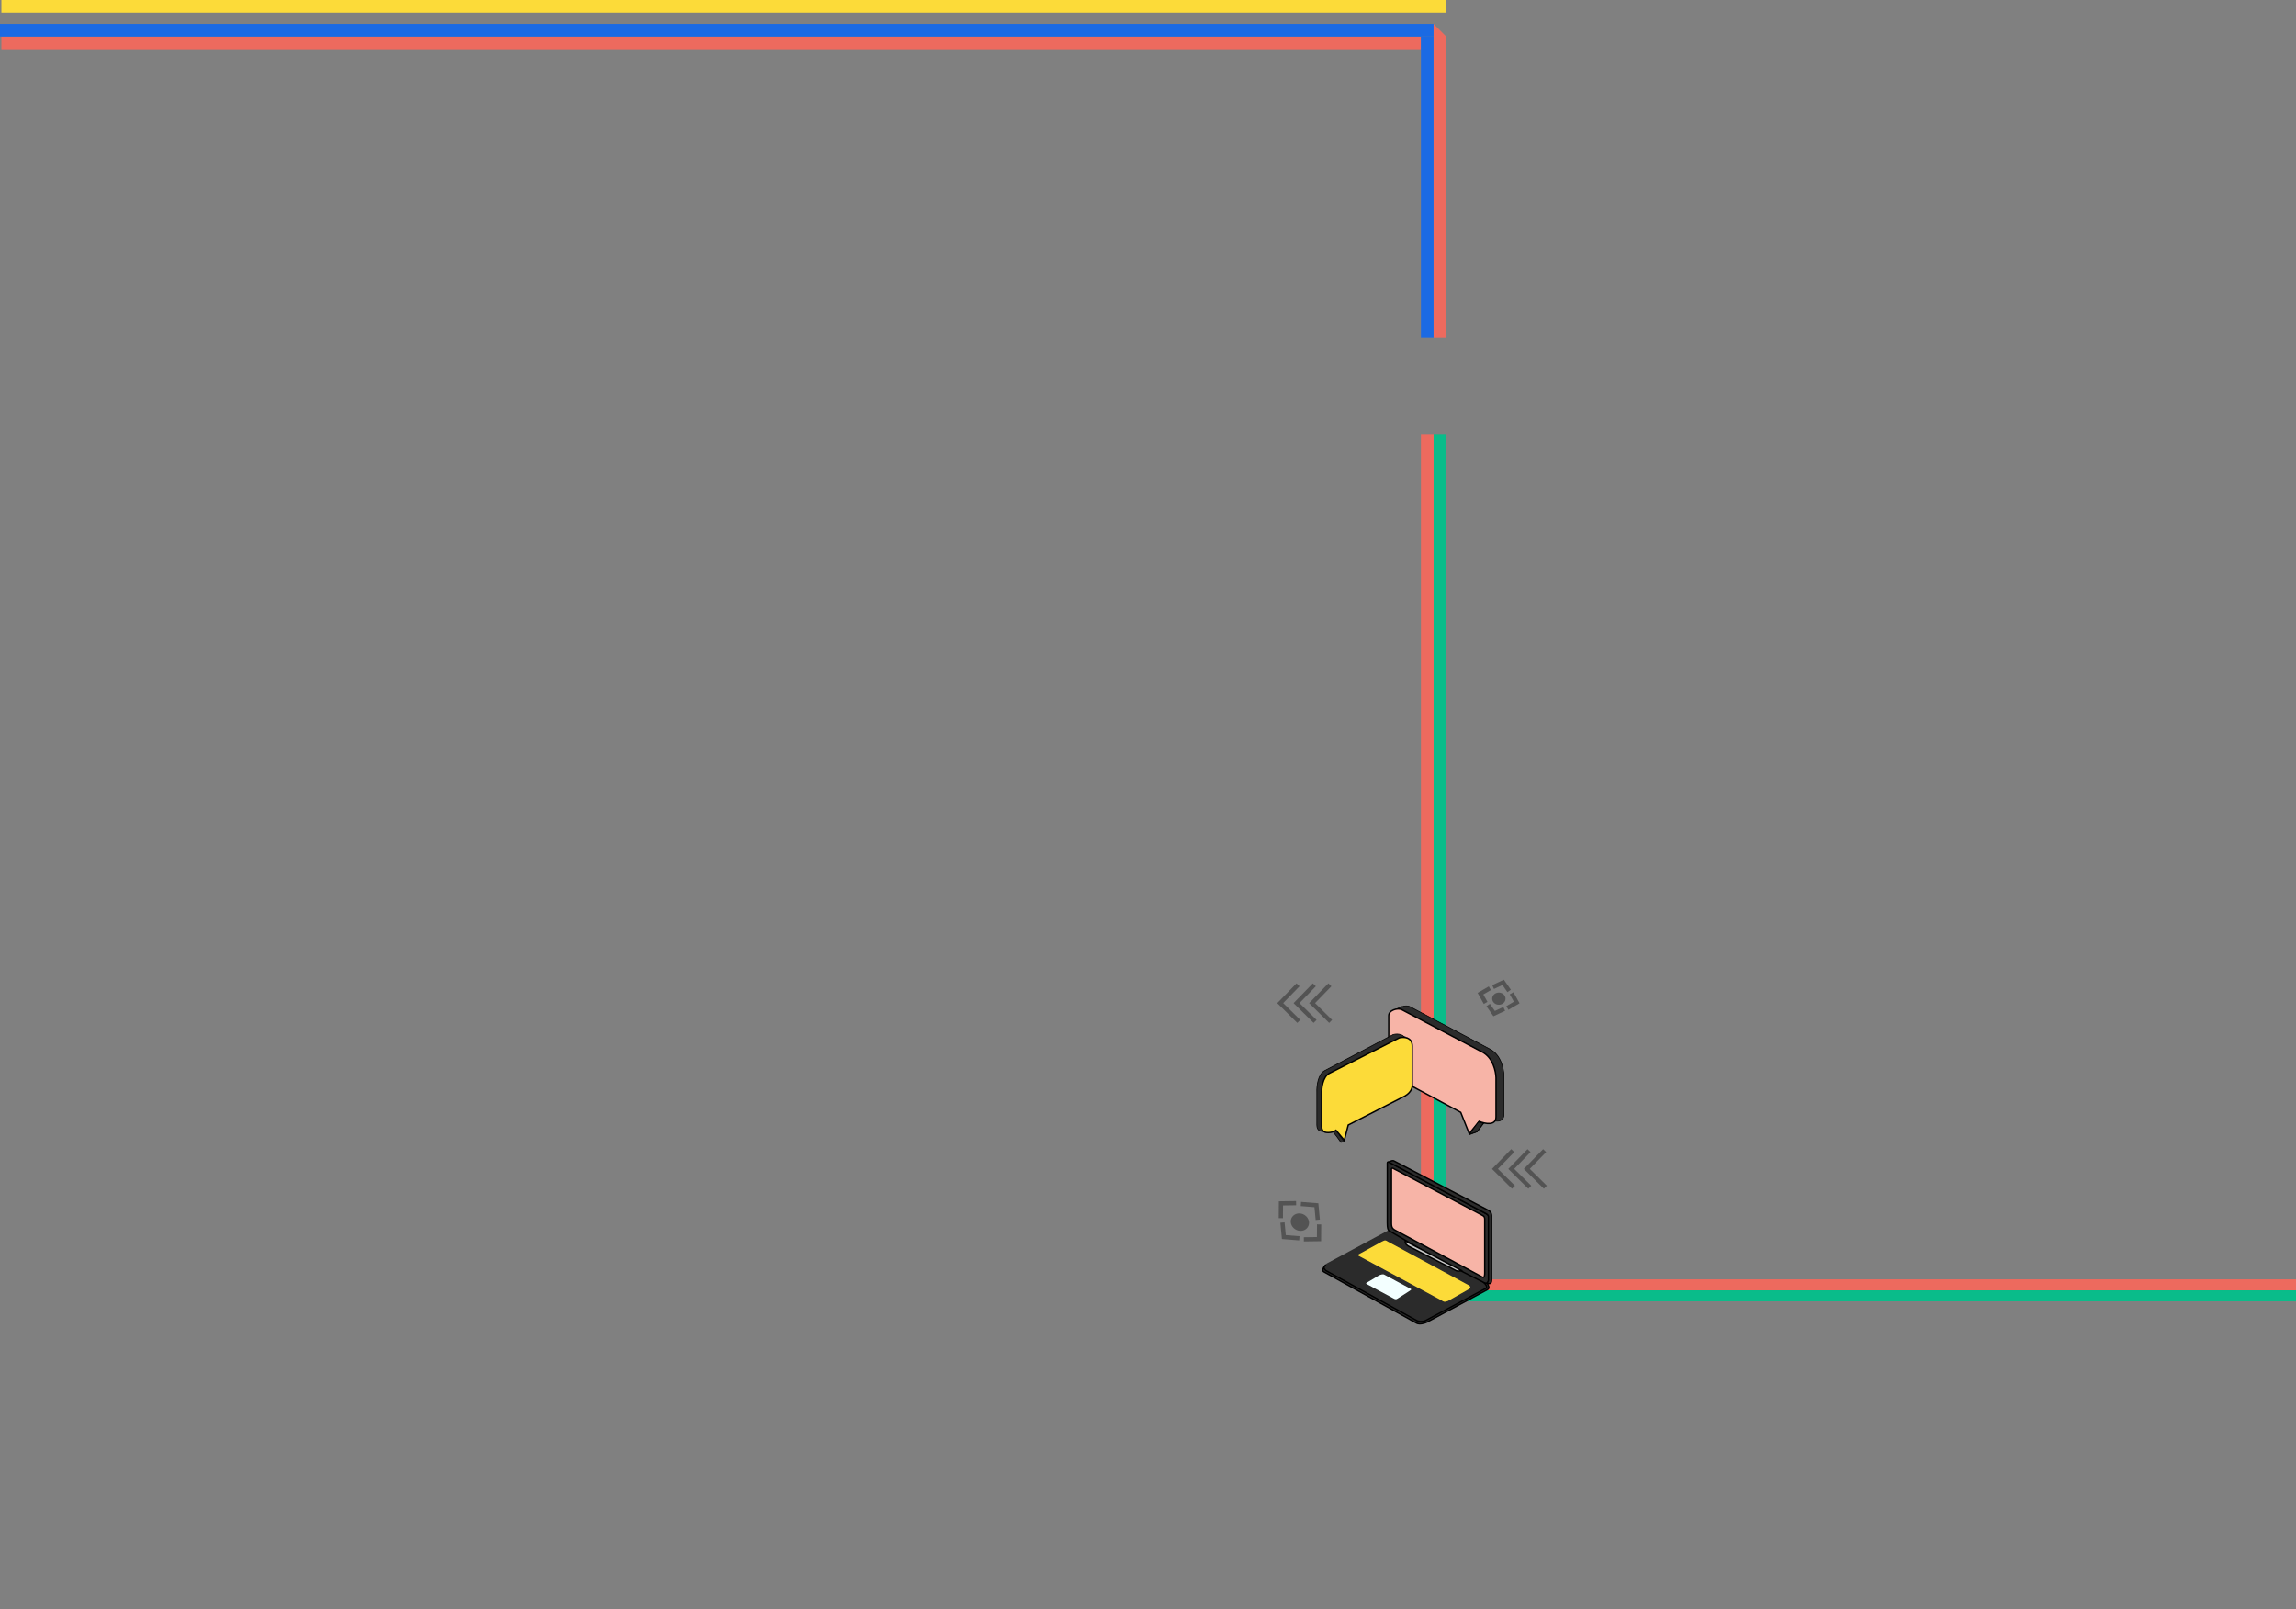 <svg width="1632" height="1144" viewBox="0 0 1632 1144" fill="none" xmlns="http://www.w3.org/2000/svg">
<rect x="0" y="0" width="1632" height="1144" fill="#808080" stroke="none"/>
<rect x="1019" y="914.789" width="605.789" height="9" transform="rotate(-90 1019 914.789)" fill="#09BC8A"/>
<rect x="1010" y="917.188" width="608.188" height="9" transform="rotate(-90 1010 917.188)" fill="#ED6A5E"/>
<path d="M1632 917.188L1019 917.188V909.376L1632 909.376V917.188Z" fill="#ED6A5E"/>
<path d="M1632 925L1010 925V917.188L1632 917.188V925Z" fill="#09BC8A"/>
<path d="M1061.3 701.602L1068.45 698.266L1072.7 704.346" stroke="#2B2B2B" stroke-opacity="0.52" stroke-width="3"/>
<path d="M1069.2 717.137L1062.04 720.473L1057.8 714.394" stroke="#2B2B2B" stroke-opacity="0.52" stroke-width="3"/>
<path d="M1074.44 706.042L1078.09 712.59L1071.44 716.473" stroke="#2B2B2B" stroke-opacity="0.52" stroke-width="3"/>
<path d="M1055.98 712.863L1052.33 706.316L1058.98 702.432" stroke="#2B2B2B" stroke-opacity="0.52" stroke-width="3"/>
<ellipse rx="4.709" ry="4.365" transform="matrix(0.968 0.251 -0.295 0.955 1065.39 709.861)" fill="#2B2B2B" fill-opacity="0.52"/>
<path d="M924.677 855.816L935.7 856.688L936.679 867.025" stroke="#2B2B2B" stroke-opacity="0.52" stroke-width="3"/>
<path d="M923.586 880.197L912.563 879.325L911.584 868.987" stroke="#2B2B2B" stroke-opacity="0.52" stroke-width="3"/>
<path d="M937.634 870.296L937.561 880.79L926.783 880.938" stroke="#2B2B2B" stroke-opacity="0.52" stroke-width="3"/>
<path d="M910.429 865.87L910.502 855.376L921.28 855.228" stroke="#2B2B2B" stroke-opacity="0.52" stroke-width="3"/>
<ellipse rx="6.594" ry="6.113" transform="matrix(0.719 0.695 -0.728 0.686 923.971 868.706)" fill="#2B2B2B" fill-opacity="0.52"/>
<path d="M943.615 898.37L987.13 874.959L1055.19 911.603C1056.49 912.621 1058.54 914.962 1056.31 916.183L1014.47 938.068C1013.16 938.916 1009.78 940.104 1006.66 938.068L942.405 903.238C941.29 902.389 940.044 900.406 943.615 898.37Z" fill="#2B2B2B" stroke="#2A2A2A"/>
<path d="M979.155 906.582L971.422 911.219C970.317 911.734 970.096 912.456 971.422 913.28L989.649 923.07C990.754 923.585 991.859 924.615 993.516 923.585L1002.35 917.917C1002.91 917.402 1005 916.578 1002.35 915.341L984.126 905.552C983.573 905.208 981.806 904.933 979.155 906.582Z" fill="#F3FFFF" stroke="#2B2B2B"/>
<path d="M981.845 882.175L965.081 891.406C964.709 891.577 963.964 892.431 966.199 893.457L1024.31 924.739C1025.99 925.764 1026.55 926.277 1029.34 925.251L1043.87 917.046C1045.17 916.362 1047 914.585 1043.87 912.944L986.874 882.175C985.197 881.149 984.638 880.637 981.845 882.175Z" fill="#FCDB39" stroke="#2B2B2B"/>
<path d="M986.111 869.108V826.633C986.111 826.074 986.6 825.291 988.557 826.633L1055.83 862.401C1056.44 862.96 1058.27 863.072 1058.27 865.754V907.67C1058.27 908.788 1058.27 913.306 1056.02 912.277L1020.5 894.28L987.239 874.741C986.627 874.182 986.111 873.132 986.111 869.108Z" fill="#2B2B2B" stroke="black"/>
<path d="M989.037 869.649V831.026C989.037 830.518 989.486 829.806 991.285 831.026L1053.1 863.55C1053.66 864.058 1055.35 864.16 1055.35 866.599V904.714C1055.35 905.73 1055.35 908.779 1053.66 907.763L991.285 874.222C990.723 873.714 989.037 873.307 989.037 869.649Z" fill="#F7B4A7" stroke="black"/>
<path d="M990.674 825.108C990.113 824.937 989.33 824.809 987.086 826.034L1055.74 862.369C1056.5 862.905 1057.98 863.288 1057.98 864.921V910.107L1057.61 911.12L1056.94 912.132L1056.96 912.138C1058.09 912.48 1060.23 913.128 1060.23 909.839V864.411C1060.23 863.592 1060.23 861.552 1057.98 860.327L990.674 825.108Z" fill="#2B2B2B" stroke="black"/>
<path d="M1001.7 886.09C1000.56 885.591 998.395 884.093 998.851 882.096L1038.77 903.066C1038.01 903.399 1036.15 903.865 1034.78 903.066L1001.7 886.09Z" fill="#C4C4C4" stroke="black"/>
<path d="M1006.94 940.507L940.87 903.948C939.704 903.227 940.493 901.41 941.239 900.417C941.316 900.272 941.42 900.156 941.531 900.068C941.438 900.166 941.339 900.284 941.239 900.417C940.958 900.945 941.03 901.849 942.412 903.131L1007.38 938.873C1008.34 939.281 1010.86 939.812 1013.33 938.669L1056.5 915.59C1056.86 915.249 1057.11 914.078 1055.17 912.118C1055.47 912.186 1056.19 912.281 1056.72 912.118L1057.16 912.322C1057.89 913.343 1059.14 915.631 1057.38 916.611L1014.43 939.69C1012.89 940.439 1009.23 941.65 1006.94 940.507Z" fill="#2A2A2A"/>
<path d="M942.412 899.046C942.039 899.455 941.78 899.702 941.531 900.068M941.531 900.068C940.739 900.905 939.549 903.131 940.87 903.948L1006.94 940.507C1009.23 941.65 1012.89 940.439 1014.43 939.69L1057.38 916.611C1059.14 915.631 1057.89 913.343 1057.16 912.322L1056.72 912.118C1056.19 912.281 1055.47 912.186 1055.17 912.118C1057.11 914.078 1056.86 915.249 1056.5 915.59L1013.33 938.669C1010.86 939.812 1008.34 939.281 1007.38 938.873L942.412 903.131C940.65 901.497 941.017 900.476 941.531 900.068Z" stroke="black"/>
<path d="M1098.44 843.891L1085.27 830.877L1097.92 817.862" stroke="#2B2B2B" stroke-opacity="0.52" stroke-width="3"/>
<path d="M1087.38 843.891L1074.21 830.877L1086.85 817.862" stroke="#2B2B2B" stroke-opacity="0.52" stroke-width="3"/>
<path d="M1075.79 843.891L1062.61 830.877L1075.26 817.862" stroke="#2B2B2B" stroke-opacity="0.52" stroke-width="3"/>
<path d="M945.829 726.029L932.657 713.015L945.302 700" stroke="#2B2B2B" stroke-opacity="0.52" stroke-width="3"/>
<path d="M934.765 726.029L921.592 713.015L934.238 700" stroke="#2B2B2B" stroke-opacity="0.52" stroke-width="3"/>
<path d="M923.173 726.029L910 713.015L922.646 700" stroke="#2B2B2B" stroke-opacity="0.52" stroke-width="3"/>
<path fill-rule="evenodd" clip-rule="evenodd" d="M992.821 755.809C992.487 757.498 992.52 761.246 995.327 762.72L1043.94 788.982L1050.17 804.248L1056.97 795.432C1061.48 797.275 1069 798.657 1069 792.207V778.846V764.102C1068.83 759.802 1067 749.727 1058.98 745.673L1001.92 715.399C1000.44 714.759 998.036 714.898 996.073 715.748L996.712 715.308L990.324 718.232L993.518 717.508L993.851 717.279C993.215 717.986 992.821 718.853 992.821 719.872V755.809ZM1044.65 806.5L1049.89 804.5L1048.46 801L1044.65 806.5Z" fill="#2B2B2B"/>
<path d="M995.327 762.72L995.446 762.5L995.443 762.499L995.327 762.72ZM992.821 755.809L993.066 755.857L993.071 755.833V755.809H992.821ZM1043.94 788.982L1044.17 788.887L1044.14 788.804L1044.06 788.762L1043.94 788.982ZM1050.17 804.248L1049.94 804.343L1050.1 804.745L1050.37 804.401L1050.17 804.248ZM1056.97 795.432L1057.07 795.201L1056.89 795.129L1056.77 795.279L1056.97 795.432ZM1069 764.102H1069.25L1069.25 764.093L1069 764.102ZM1058.98 745.673L1058.86 745.894L1058.86 745.896L1058.98 745.673ZM1001.92 715.399L1002.04 715.179L1002.03 715.174L1002.02 715.17L1001.92 715.399ZM996.073 715.748L995.931 715.543L996.172 715.978L996.073 715.748ZM996.712 715.308L996.854 715.514L996.608 715.081L996.712 715.308ZM990.324 718.232L990.22 718.004L990.379 718.475L990.324 718.232ZM993.518 717.508L993.573 717.752L993.62 717.742L993.66 717.714L993.518 717.508ZM993.851 717.279L994.037 717.446L993.709 717.073L993.851 717.279ZM1049.89 804.5L1049.98 804.734L1050.22 804.642L1050.12 804.405L1049.89 804.5ZM1044.65 806.5L1044.44 806.358L1043.98 807.022L1044.74 806.734L1044.65 806.5ZM1048.46 801L1048.69 800.905L1048.52 800.479L1048.25 800.858L1048.46 801ZM995.443 762.499C994.125 761.806 993.447 760.576 993.14 759.287C992.832 757.996 992.905 756.674 993.066 755.857L992.576 755.76C992.403 756.634 992.326 758.03 992.653 759.403C992.981 760.779 993.723 762.16 995.211 762.941L995.443 762.499ZM1044.06 788.762L995.446 762.5L995.208 762.94L1043.82 789.202L1044.06 788.762ZM1050.4 804.154L1044.17 788.887L1043.71 789.076L1049.94 804.343L1050.4 804.154ZM1056.77 795.279L1049.97 804.095L1050.37 804.401L1057.17 795.585L1056.77 795.279ZM1068.75 792.207C1068.75 793.769 1068.3 794.82 1067.58 795.511C1066.86 796.207 1065.84 796.568 1064.65 796.68C1062.27 796.905 1059.31 796.116 1057.07 795.201L1056.88 795.663C1059.15 796.591 1062.2 797.414 1064.7 797.178C1065.96 797.06 1067.1 796.673 1067.93 795.871C1068.76 795.064 1069.25 793.87 1069.25 792.207H1068.75ZM1068.75 778.846V792.207H1069.25V778.846H1068.75ZM1068.75 764.102V778.846H1069.25V764.102H1068.75ZM1058.86 745.896C1062.8 747.888 1065.23 751.362 1066.7 754.891C1068.17 758.421 1068.67 761.984 1068.75 764.112L1069.25 764.093C1069.17 761.92 1068.66 758.296 1067.16 754.699C1065.67 751.102 1063.17 747.513 1059.09 745.45L1058.86 745.896ZM1001.81 715.62L1058.86 745.894L1059.09 745.452L1002.04 715.179L1001.81 715.62ZM996.172 715.978C998.092 715.146 1000.42 715.024 1001.82 715.629L1002.02 715.17C1000.45 714.495 997.979 714.65 995.973 715.519L996.172 715.978ZM996.57 715.102L995.931 715.543L996.214 715.954L996.854 715.514L996.57 715.102ZM990.428 718.459L996.816 715.535L996.608 715.081L990.22 718.004L990.428 718.459ZM993.463 717.265L990.268 717.988L990.379 718.475L993.573 717.752L993.463 717.265ZM993.709 717.073L993.376 717.302L993.66 717.714L993.993 717.485L993.709 717.073ZM993.071 719.872C993.071 718.923 993.437 718.114 994.037 717.446L993.665 717.112C992.994 717.858 992.571 718.783 992.571 719.872H993.071ZM993.071 755.809V719.872H992.571V755.809H993.071ZM1049.8 804.266L1044.56 806.266L1044.74 806.734L1049.98 804.734L1049.8 804.266ZM1048.23 801.095L1049.66 804.595L1050.12 804.405L1048.69 800.905L1048.23 801.095ZM1044.85 806.642L1048.66 801.142L1048.25 800.858L1044.44 806.358L1044.85 806.642Z" fill="black"/>
<path d="M987.096 757.718C986.761 759.396 986.795 763.119 989.605 764.584L1038.29 790.676L1044.31 805.782L1051.33 797.085C1055.85 798.916 1063.38 800.289 1063.38 793.88V780.605V765.957C1063.21 761.685 1061.37 751.676 1053.34 747.647L996.21 717.57C993.348 716.347 987.096 717.985 987.096 722.013V757.718Z" fill="#F7B4A7" stroke="black"/>
<path d="M1000.54 737.382L995.443 735.827L997.58 736.826L1000.54 737.382Z" fill="#00145B" stroke="black" stroke-width="0.1"/>
<path fill-rule="evenodd" clip-rule="evenodd" d="M936.019 776.208V799.639C936.019 804.049 939.039 804.233 940.549 804.233C944.173 804.233 946.066 802.534 946.066 802.534L950.544 808.347L953.155 812L955.538 811.5L952.315 807.212L954.641 798.72L994.401 777.587C999.233 774.646 999.77 770.542 999.434 768.858V741.293C999.434 734.677 993.395 734.555 990.375 735.32L941.555 761.048C936.724 763.62 935.851 772.227 936.019 776.208Z" fill="#2B2B2B"/>
<path d="M936.019 776.208H936.269L936.269 776.198L936.019 776.208ZM946.066 802.534L946.264 802.382L946.1 802.168L945.899 802.348L946.066 802.534ZM950.544 808.347L950.747 808.201L950.742 808.194L950.544 808.347ZM953.155 812L952.952 812.145L953.047 812.278L953.206 812.245L953.155 812ZM955.538 811.5L955.589 811.745L955.974 811.664L955.737 811.35L955.538 811.5ZM952.315 807.212L952.074 807.146L952.042 807.264L952.116 807.362L952.315 807.212ZM954.641 798.72L954.524 798.499L954.429 798.55L954.4 798.654L954.641 798.72ZM994.401 777.587L994.518 777.807L994.525 777.804L994.531 777.8L994.401 777.587ZM999.434 768.858H999.184V768.882L999.189 768.907L999.434 768.858ZM990.375 735.32L990.313 735.078L990.285 735.085L990.258 735.099L990.375 735.32ZM941.555 761.048L941.439 760.827L941.438 760.827L941.555 761.048ZM936.269 799.639V776.208H935.769V799.639H936.269ZM940.549 803.983C939.796 803.983 938.729 803.934 937.852 803.378C936.997 802.838 936.269 801.78 936.269 799.639H935.769C935.769 801.908 936.551 803.147 937.584 803.801C938.594 804.44 939.792 804.483 940.549 804.483V803.983ZM946.066 802.534C945.899 802.348 945.899 802.348 945.899 802.348C945.899 802.348 945.899 802.348 945.899 802.348C945.899 802.348 945.899 802.348 945.899 802.348C945.899 802.348 945.899 802.348 945.899 802.348C945.899 802.348 945.898 802.349 945.896 802.35C945.894 802.353 945.889 802.357 945.883 802.362C945.87 802.373 945.85 802.389 945.823 802.411C945.768 802.454 945.685 802.517 945.573 802.593C945.349 802.745 945.011 802.95 944.562 803.156C943.664 803.568 942.32 803.983 940.549 803.983V804.483C942.401 804.483 943.816 804.049 944.771 803.611C945.248 803.392 945.61 803.173 945.854 803.006C945.976 802.923 946.069 802.853 946.133 802.803C946.164 802.778 946.188 802.758 946.205 802.744C946.213 802.737 946.22 802.732 946.225 802.728C946.227 802.726 946.229 802.724 946.23 802.723C946.231 802.722 946.232 802.722 946.232 802.721C946.232 802.721 946.232 802.721 946.233 802.721C946.233 802.721 946.233 802.72 946.233 802.72C946.233 802.72 946.233 802.72 946.066 802.534ZM950.742 808.194L946.264 802.382L945.868 802.687L950.346 808.499L950.742 808.194ZM953.358 811.855L950.747 808.201L950.34 808.492L952.952 812.145L953.358 811.855ZM955.486 811.255L953.104 811.755L953.206 812.245L955.589 811.745L955.486 811.255ZM952.116 807.362L955.338 811.65L955.737 811.35L952.515 807.062L952.116 807.362ZM954.4 798.654L952.074 807.146L952.557 807.278L954.882 798.786L954.4 798.654ZM994.284 777.366L954.524 798.499L954.759 798.941L994.518 777.807L994.284 777.366ZM999.189 768.907C999.504 770.49 999.012 774.488 994.271 777.373L994.531 777.8C999.454 774.805 1000.03 770.595 999.679 768.809L999.189 768.907ZM999.184 741.293V768.858H999.684V741.293H999.184ZM990.436 735.563C991.917 735.187 994.123 735.036 995.943 735.77C996.848 736.136 997.654 736.718 998.235 737.599C998.816 738.48 999.184 739.678 999.184 741.293H999.684C999.684 739.6 999.297 738.302 998.652 737.323C998.006 736.344 997.113 735.703 996.13 735.307C994.176 734.518 991.852 734.688 990.313 735.078L990.436 735.563ZM941.672 761.269L990.491 735.542L990.258 735.099L941.439 760.827L941.672 761.269ZM936.269 776.198C936.186 774.227 936.361 771.106 937.154 768.165C937.95 765.213 939.351 762.505 941.673 761.268L941.438 760.827C938.928 762.164 937.477 765.045 936.671 768.035C935.862 771.035 935.685 774.208 935.769 776.219L936.269 776.198Z" fill="black"/>
<path d="M939.416 800.566V777.663C939.246 773.771 940.132 765.358 945.042 762.843L994.648 737.695C997.716 736.947 1003.85 737.066 1003.85 743.533V770.478C1004.19 772.124 1003.65 776.136 998.739 779.01L958.338 799.668L955.538 810.5L949.625 803.396C949.625 803.396 947.701 805.056 944.019 805.056C942.485 805.056 939.416 804.877 939.416 800.566Z" fill="#FCDB39" stroke="black"/>
<path d="M1050.84 797.5L1044.65 806L1049.89 804.5L1054.18 798.5L1050.84 797.5Z" fill="#2A2A2A" stroke="black" stroke-width="0.5"/>
<rect x="1" width="1027" height="9" fill="#FCDB39"/>
<rect x="1" y="26" width="1008.93" height="9" fill="#ED6A5E"/>
<rect x="1010" y="240" width="214" height="9" transform="rotate(-90 1010 240)" fill="#1B6AE3"/>
<rect y="17" width="1019" height="9" fill="#1B6AE3"/>
<path d="M1019 240H1028V26L1019 17V240Z" fill="#ED6A5E"/>
</svg>
